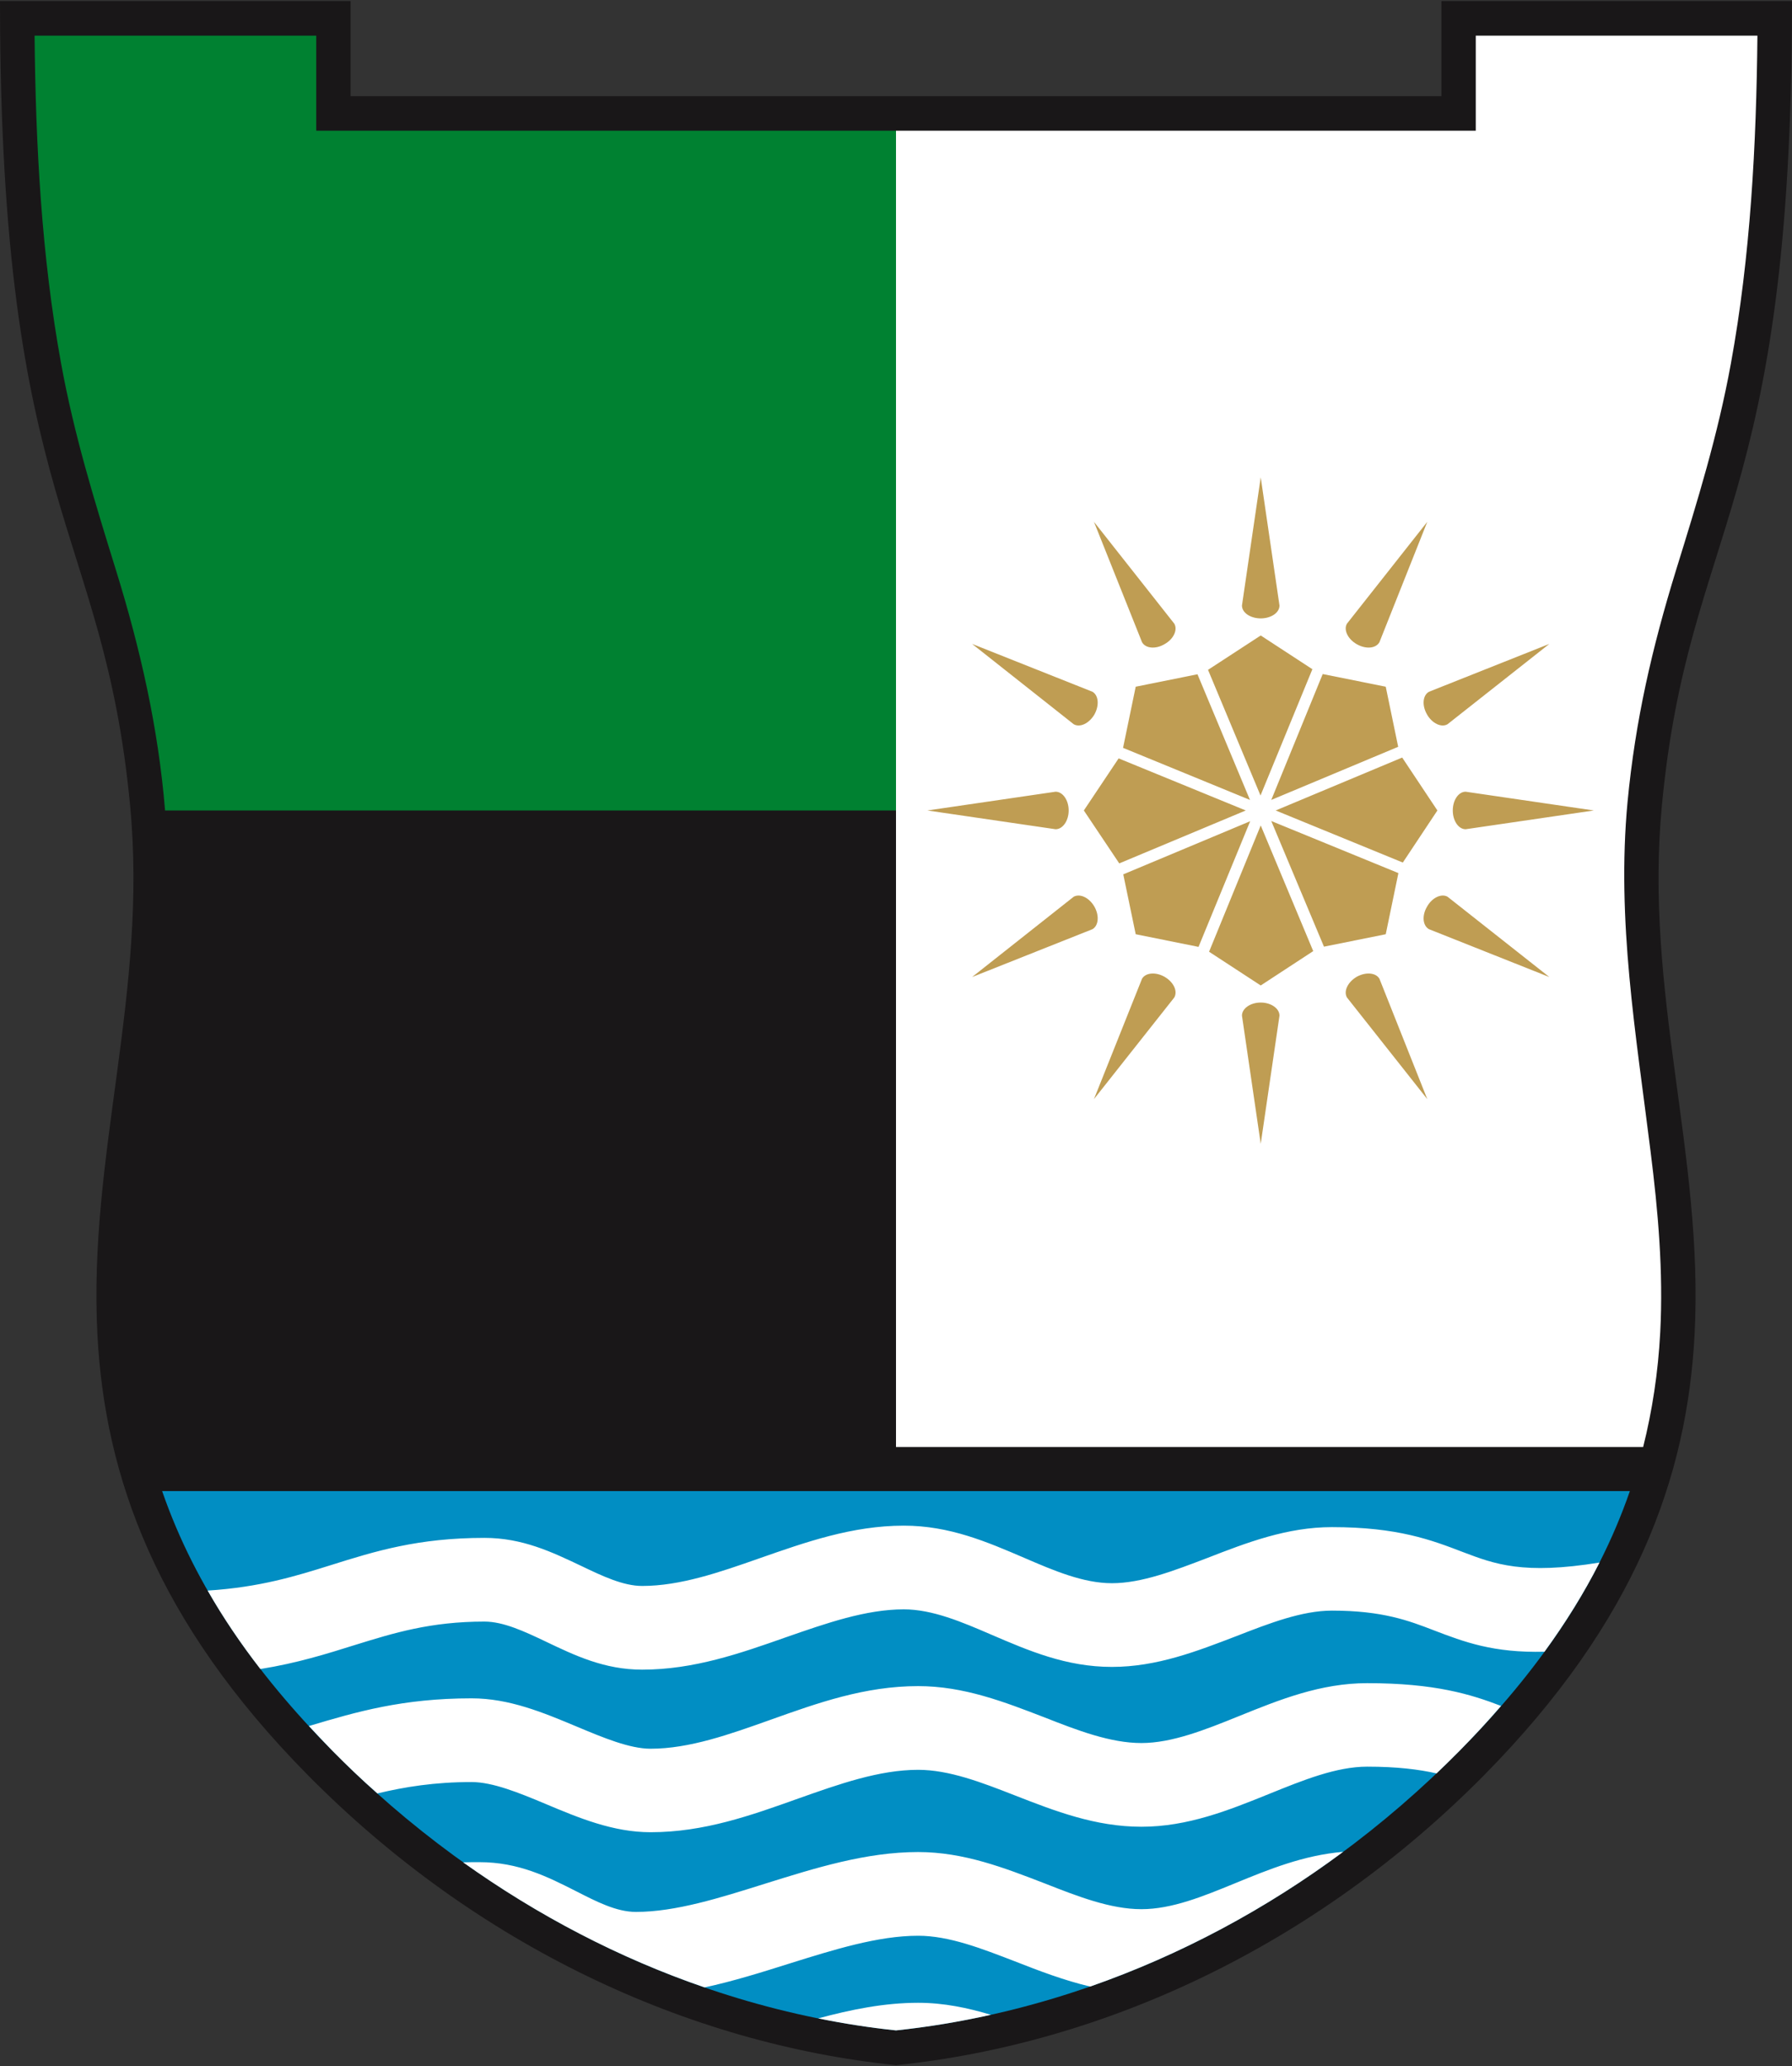 <?xml version="1.0" encoding="UTF-8"?>
<!DOCTYPE svg PUBLIC "-//W3C//DTD SVG 1.1//EN" "http://www.w3.org/Graphics/SVG/1.1/DTD/svg11.dtd">
<!-- Creator: CorelDRAW X8 -->
<svg xmlns="http://www.w3.org/2000/svg" xml:space="preserve" width="85mm" height="98mm" version="1.1" style="shape-rendering:geometricPrecision; text-rendering:geometricPrecision; image-rendering:optimizeQuality; fill-rule:evenodd; clip-rule:evenodd"
viewBox="0 0 8500 9800"
 xmlns:xlink="http://www.w3.org/1999/xlink">
 <rect x="0" y="0" width="8500" height="9800" fill="#333333" stroke="none"/>
 <defs>
  <style type="text/css">
   <![CDATA[
    .fil2 {fill:none}
    .fil1 {fill:#008131}
    .fil4 {fill:#018EC3}
    .fil0 {fill:#191718}
    .fil6 {fill:#BF9D53}
    .fil3 {fill:white}
    .fil5 {fill:white;fill-rule:nonzero}
   ]]>
  </style>
 </defs>
 <g id="Layer_x0020_1">
  <g id="_2721560770000">
   <path class="fil0" d="M1663 5c-554,0 -1109,0 -1663,0 0,2414 491,2487 617,3814 85,893 -199,1658 -155,2509 35,676 278,1361 997,2090 802,812 1805,1275 2791,1377 986,-102 1989,-565 2791,-1377 719,-729 962,-1414 997,-2090 44,-851 -240,-1616 -155,-2509 126,-1327 617,-1400 617,-3814 -554,0 -1109,0 -1663,0 0,151 0,301 0,451 -862,0 -1725,0 -2587,0 -862,0 -1724,0 -2587,0 0,-150 0,-300 0,-451z"/>
   <path class="fil1" d="M1500 169c-445,0 -891,0 -1336,0 5,518 33,1048 126,1556 62,340 158,650 260,979 116,374 201,749 233,1140l3467 0 0 -3224c-917,0 -1834,0 -2750,0 0,-150 0,-301 0,-451z"/>
   <path class="fil2" d="M4250 9630c1017,-109 1959,-603 2674,-1327 369,-374 648,-772 807,-1231l-6962 0c159,459 438,857 807,1231 715,724 1657,1218 2674,1327z"/>
   <path class="fil3" d="M7794 6863c43,-172 71,-353 81,-544 15,-288 -10,-573 -46,-859 -69,-557 -162,-1093 -109,-1657 37,-387 116,-729 230,-1099 102,-329 198,-639 260,-979 93,-508 121,-1038 126,-1556 -445,0 -891,0 -1336,0 0,150 0,301 0,451 -916,0 -1833,0 -2750,0l0 3210 0 14 0 3019 3544 0z"/>
   <path class="fil4" d="M4250 9630c1017,-109 1959,-603 2674,-1327 369,-374 648,-772 807,-1231l-6962 0c159,459 438,857 807,1231 715,724 1657,1218 2674,1327z"/>
   <path class="fil5" d="M985 7544c249,-16 419,-69 585,-121 210,-66 413,-129 728,-129 180,0 320,67 459,133 100,48 199,95 289,95 181,0 368,-65 556,-131 220,-77 441,-155 685,-155 217,0 395,77 572,153 139,60 279,120 415,120 142,0 296,-60 451,-119 190,-74 380,-147 593,-147 312,0 472,61 623,119 148,56 284,108 646,49 -74,146 -162,287 -261,423 -243,6 -380,-46 -526,-102 -117,-45 -242,-93 -482,-93 -142,0 -297,60 -451,120 -190,73 -380,147 -593,147 -217,0 -395,-77 -572,-153 -139,-60 -279,-120 -415,-120 -180,0 -368,66 -555,131 -221,78 -441,155 -686,155 -179,0 -319,-67 -459,-134 -99,-47 -199,-94 -289,-94 -256,0 -430,54 -611,110 -137,43 -277,87 -452,115 -93,-120 -177,-244 -250,-372zm2896 2029c156,-42 313,-74 474,-74 122,0 235,24 345,57 -148,33 -298,58 -450,74 -124,-13 -247,-32 -369,-57zm-1684 -740c25,-1 51,-1 77,-1 186,0 323,69 461,139 94,48 189,97 281,97 189,0 400,-67 610,-133 240,-75 481,-151 729,-151 217,0 409,75 601,149 155,61 311,122 458,122 145,0 293,-61 442,-122 163,-67 327,-134 515,-150 -366,272 -771,489 -1200,639 -123,-29 -241,-74 -358,-120 -156,-60 -311,-121 -458,-121 -190,0 -400,66 -611,132 -133,42 -267,84 -402,113 -408,-140 -793,-342 -1145,-593zm-732 -647l5 -1c221,-66 440,-130 767,-130 178,0 339,67 501,135 124,52 249,104 348,104 185,0 377,-69 568,-137 224,-80 448,-160 701,-160 217,0 409,75 601,149 155,61 311,121 458,121 145,0 303,-63 461,-127 195,-79 389,-157 610,-157 321,0 492,53 635,108 -62,72 -127,142 -196,212 -36,36 -73,73 -110,108 -84,-19 -188,-32 -329,-32 -146,0 -304,64 -462,128 -195,79 -389,157 -609,157 -218,0 -409,-74 -601,-149 -156,-61 -311,-121 -458,-121 -185,0 -376,68 -568,136 -224,80 -447,160 -701,160 -177,0 -339,-67 -500,-135 -124,-52 -249,-103 -349,-103 -176,0 -317,23 -447,54 -74,-65 -145,-133 -214,-203 -38,-39 -75,-78 -111,-117z"/>
   <path class="fil6" d="M5980 3014l245 160 -246 599 -249 -596 250 -163zm0 2411l-89 -608c0,-34 40,-62 89,-62 49,0 89,28 89,62l-89 608zm790 -2950l-381 483c-17,29 4,73 46,97 43,25 91,21 108,-9l227 -571zm-2159 579l482 381c30,17 73,-4 98,-46 24,-43 20,-91 -9,-108l-571 -227zm2738 1580l-571 -227c-30,-17 -34,-65 -9,-107 24,-43 68,-63 97,-47l483 381zm-2160 579l228 -571c17,-29 65,-33 107,-9 43,25 63,68 46,98l-381 482zm-790 -1369l608 89c34,0 62,-40 62,-89 0,-49 -28,-89 -62,-89l-608 89zm3161 0l-608 89c-34,0 -61,-40 -61,-89 0,-49 27,-89 61,-89l608 89zm-790 1369l-381 -482c-17,-30 4,-73 46,-98 43,-24 91,-20 108,9l227 571zm-1581 -2738l228 571c17,30 65,34 107,9 43,-24 63,-68 46,-97l-381 -483zm-578 2159l482 -381c30,-16 73,4 98,47 24,42 20,90 -9,107l-571 227zm2738 -1580l-571 227c-30,17 -34,65 -9,108 24,42 68,63 97,46l483 -381zm-1369 -790l-89 608c0,34 40,61 89,61 49,0 89,-27 89,-61l-89 -608zm294 933l299 60 59 285 -602 252 244 -597zm377 396l167 251 -164 247 -603 -247 600 -251zm-18 548l-60 290 -293 59 -250 -596 603 247zm-404 370l-249 163 -245 -160 245 -599 249 596zm-544 -20l-298 -60 -59 -284 602 -252 -245 596zm-376 -396l-168 -251 165 -247 603 247 -600 251zm18 -548l60 -290 293 -59 249 596 -602 -247z"/>
  </g>
 </g>
</svg>
